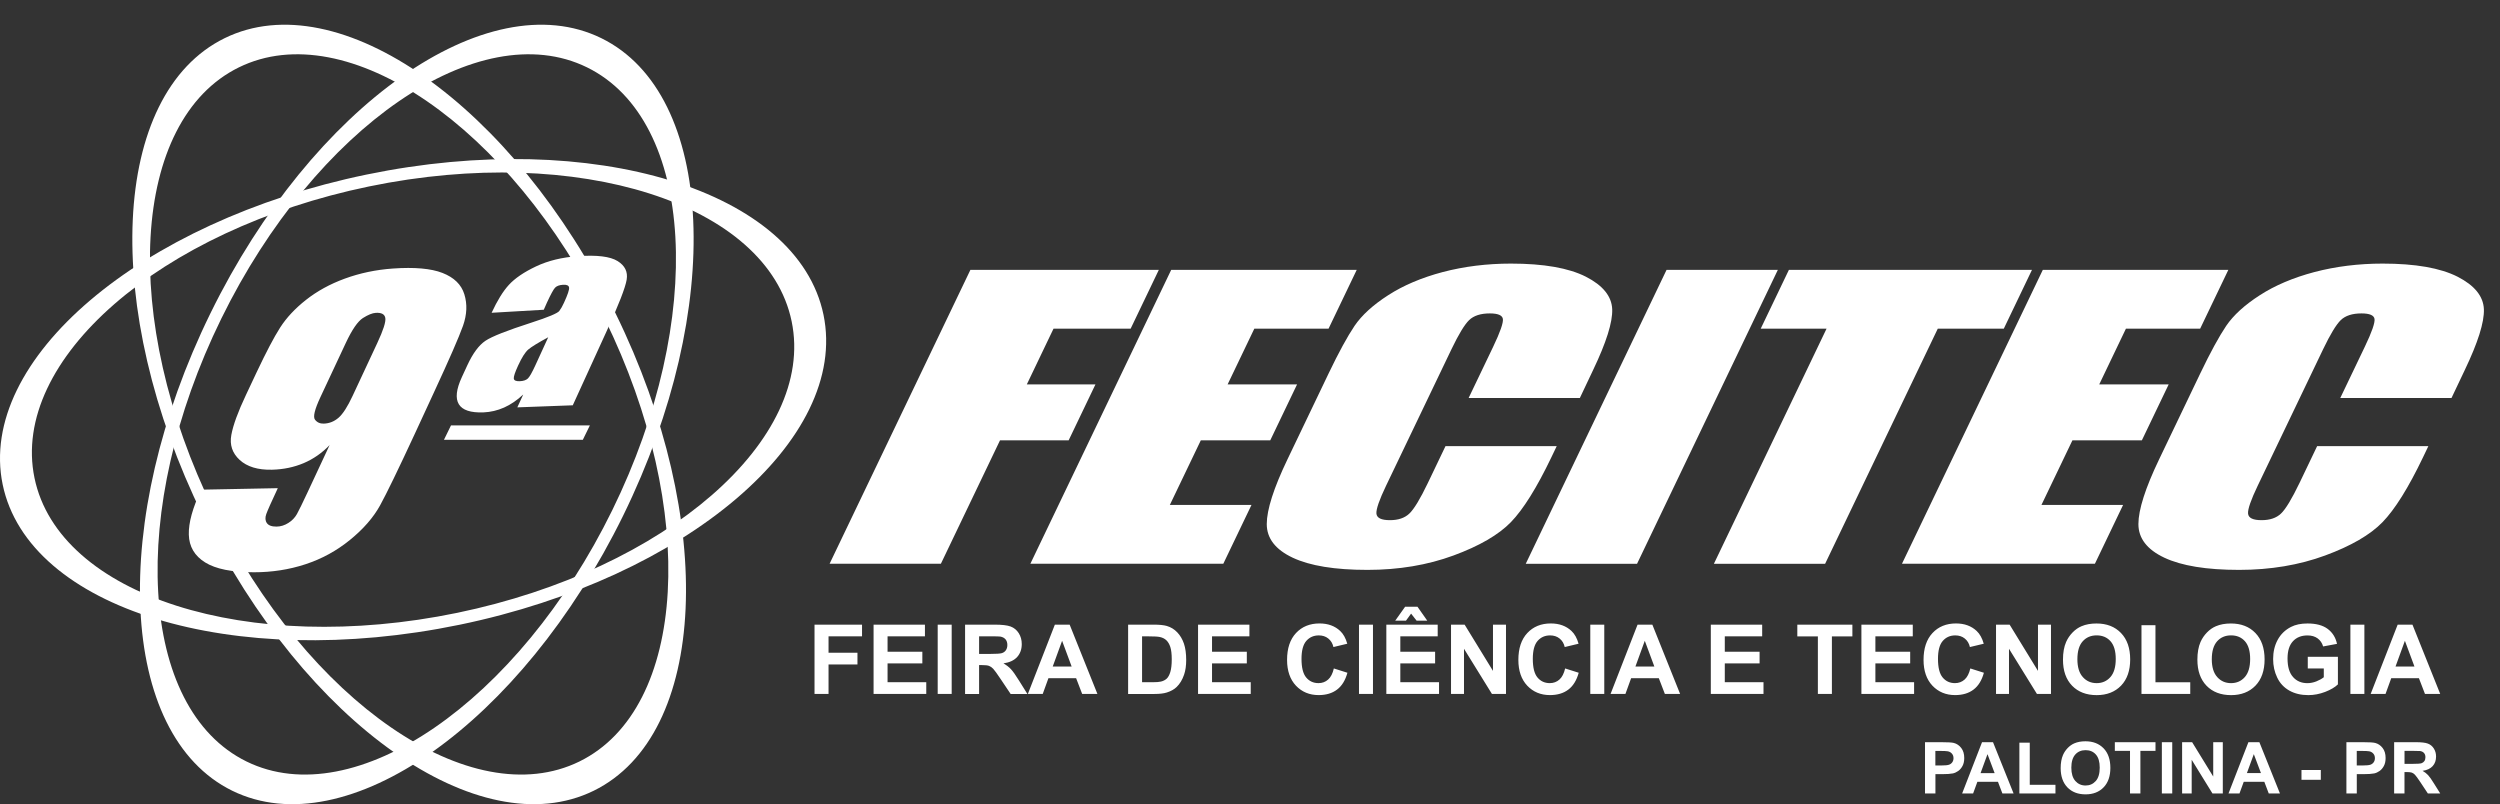 <?xml version="1.0" encoding="UTF-8" standalone="no"?>
<!-- Generator: Adobe Illustrator 23.0.1, SVG Export Plug-In . SVG Version: 6.00 Build 0)  -->

<svg
   xmlns:dc="http://purl.org/dc/elements/1.1/"
   xmlns:cc="http://creativecommons.org/ns#"
   xmlns:rdf="http://www.w3.org/1999/02/22-rdf-syntax-ns#"
   xmlns:svg="http://www.w3.org/2000/svg"
   xmlns="http://www.w3.org/2000/svg"
   xmlns:sodipodi="http://sodipodi.sourceforge.net/DTD/sodipodi-0.dtd"
   xmlns:inkscape="http://www.inkscape.org/namespaces/inkscape"
   version="1.1"
   id="Camada_1"
   x="0px"
   y="0px"
   viewBox="0 0 715 230"
   xml:space="preserve"
   inkscape:version="0.91 r13725"
   sodipodi:docname="logo-branco.svg"
   width="715"
   height="230"><rect x="0" y="0" width="715" height="230" fill="#333333" stroke="none"/><defs
     id="defs27" /><sodipodi:namedview
     pagecolor="#ffffff"
     bordercolor="#666666"
     borderopacity="1"
     objecttolerance="10"
     gridtolerance="10"
     guidetolerance="10"
     inkscape:pageopacity="0"
     inkscape:pageshadow="2"
     inkscape:window-width="1920"
     inkscape:window-height="1007"
     id="namedview25"
     showgrid="false"
     inkscape:zoom="0.17344906"
     inkscape:cx="-631.807"
     inkscape:cy="680.315"
     inkscape:window-x="0"
     inkscape:window-y="27"
     inkscape:window-maximized="1"
     inkscape:current-layer="Camada_1" /><style
     type="text/css"
     id="style3">
	.st0{fill:#FFFFFF;}
	.st1{fill-rule:evenodd;clip-rule:evenodd;fill:#FFFFFF;}
	.st2{fill:none;stroke:#000000;stroke-width:0.567;stroke-miterlimit:22.926;}
</style><path
     class="st0"
     d="m 701.123,113.836 -31.81,0 7.01,-14.64 c 2.04,-4.25 2.95,-6.91 2.79,-7.98 -0.17,-1.05 -1.41,-1.58 -3.73,-1.58 -2.63,0 -4.59,0.64 -5.92,1.91 -1.32,1.29 -3,4.06 -5.04,8.31 l -18.71,39.04 c -1.96,4.09 -2.88,6.75 -2.77,7.99 0.12,1.26 1.4,1.88 3.87,1.88 2.37,0 4.22,-0.62 5.54,-1.88 1.32,-1.24 3.1,-4.17 5.31,-8.77 l 5.04,-10.53 31.81,0 -1.56,3.26 c -4.16,8.68 -8.02,14.85 -11.54,18.48 -3.52,3.63 -9.02,6.82 -16.44,9.55 -7.42,2.73 -15.64,4.11 -24.59,4.11 -9.34,0 -16.46,-1.17 -21.39,-3.49 -4.92,-2.32 -7.41,-5.53 -7.41,-9.62 0.01,-4.11 1.98,-10.28 5.93,-18.52 l 11.76,-24.55 c 2.9,-6.06 5.39,-10.6 7.43,-13.63 2.07,-3.03 5.25,-5.95 9.61,-8.75 4.33,-2.8 9.55,-5.02 15.64,-6.63 6.08,-1.59 12.58,-2.41 19.47,-2.41 9.39,0 16.52,1.26 21.42,3.74 4.89,2.5 7.4,5.6 7.55,9.32 0.13,3.72 -1.7,9.52 -5.46,17.37 l -3.81,8.02 z m -116.88,-36.65 53.06,0 -8.06,16.82 -21.23,0 -7.63,15.93 19.86,0 -7.67,16 -19.86,0 -8.86,18.48 23.35,0 -8.06,16.82 -55.18,0 40.28,-84.05 z m -3.1,0 -8.06,16.82 -18.88,0 -32.22,67.24 -31.81,0 32.22,-67.24 -18.83,0 8.06,-16.82 69.52,0 z m -72.68,0 -40.27,84.06 -31.83,0 40.27,-84.06 31.83,0 z m -56.63,36.65 -31.81,0 7.01,-14.64 c 2.04,-4.25 2.95,-6.91 2.79,-7.98 -0.17,-1.05 -1.41,-1.58 -3.73,-1.58 -2.63,0 -4.59,0.64 -5.92,1.91 -1.32,1.29 -3,4.06 -5.04,8.31 l -18.71,39.04 c -1.96,4.09 -2.87,6.75 -2.77,7.99 0.12,1.26 1.4,1.88 3.87,1.88 2.37,0 4.22,-0.62 5.54,-1.88 1.32,-1.24 3.11,-4.17 5.31,-8.77 l 5.04,-10.53 31.81,0 -1.56,3.26 c -4.16,8.68 -8.02,14.85 -11.54,18.48 -3.52,3.63 -9.02,6.82 -16.44,9.55 -7.42,2.73 -15.64,4.11 -24.59,4.11 -9.34,0 -16.46,-1.17 -21.39,-3.49 -4.92,-2.32 -7.41,-5.53 -7.41,-9.62 0.01,-4.11 1.98,-10.28 5.93,-18.52 l 11.76,-24.55 c 2.9,-6.06 5.39,-10.6 7.43,-13.63 2.07,-3.03 5.25,-5.95 9.61,-8.75 4.33,-2.8 9.55,-5.02 15.63,-6.63 6.08,-1.59 12.58,-2.41 19.47,-2.41 9.39,0 16.52,1.26 21.42,3.74 4.89,2.5 7.4,5.6 7.55,9.32 0.13,3.72 -1.7,9.52 -5.46,17.37 l -3.8,8.02 z m -116.87,-36.65 53.06,0 -8.06,16.82 -21.23,0 -7.63,15.93 19.86,0 -7.67,16 -19.86,0 -8.86,18.48 23.35,0 -8.06,16.82 -55.18,0 40.28,-84.05 z m -57.43,0 53.89,0 -8.06,16.82 -22.06,0 -7.63,15.93 19.63,0 -7.67,16 -19.63,0 -16.91,35.3 -31.83,0 40.27,-84.05 z"
     id="path5"
     inkscape:connector-curvature="0"
     style="fill:#ffffff" /><path
     class="st1"
     d="m 105.533,53.326 c 59.8,-12.36 113.92,4.92 120.88,38.59 6.96,33.67 -35.87,70.99 -95.67,83.36 -59.8,12.36 -113.92,-4.92 -120.88,-38.59 -6.96,-33.68 35.87,-71 95.67,-83.36 m -0.7,-3.4 c 64.83,-13.4 123.34,4.56 130.69,40.11 7.35,35.55 -39.25,75.23 -104.07,88.64 -64.83,13.4 -123.34,-4.56 -130.69,-40.11 C -6.587,103.016 40.003,63.336 104.833,49.926 Z"
     id="path7"
     inkscape:connector-curvature="0"
     style="clip-rule:evenodd;fill:#ffffff;fill-rule:evenodd" /><path
     class="st1"
     d="m 172.913,91.106 c 26.89,54.82 23.67,111.54 -7.2,126.68 -30.87,15.14 -77.7,-17.02 -104.59,-71.84 -26.89,-54.82 -23.67,-111.54 7.2,-126.68 30.87,-15.14 77.7,17.02 104.59,71.84 m 3.12,-1.52 c 29.15,59.43 26.37,120.57 -6.22,136.56 -32.59,15.99 -82.65,-19.23 -111.8,-78.66 -29.15,-59.43 -26.37,-120.57 6.22,-136.56 32.59,-15.99 82.64,19.22 111.8,78.66 z"
     id="path9"
     inkscape:connector-curvature="0"
     style="clip-rule:evenodd;fill:#ffffff;fill-rule:evenodd" /><path
     class="st1"
     d="m 63.303,91.106 c -26.89,54.82 -23.67,111.54 7.2,126.68 30.87,15.14 77.7,-17.02 104.59,-71.84 26.89,-54.82 23.67,-111.54 -7.2,-126.68 -30.87,-15.14 -77.7,17.02 -104.59,71.84 m -3.11,-1.52 c -29.15,59.43 -26.37,120.57 6.22,136.56 32.59,15.99 82.65,-19.23 111.8,-78.66 29.15,-59.43 26.37,-120.57 -6.22,-136.56 -32.59,-15.99 -82.65,19.22 -111.8,78.66 z"
     id="path11"
     inkscape:connector-curvature="0"
     style="clip-rule:evenodd;fill:#ffffff;fill-rule:evenodd" /><path
     class="st0"
     d="m 690.533,190.626 -2.73,-7.36 -2.68,7.36 5.41,0 z m 7.37,7.84 -4.36,0 -1.73,-4.5 -7.92,0 -1.63,4.5 -4.25,0 7.72,-19.82 4.23,0 7.94,19.82 z m -25.69,0 0,-19.82 4,0 0,19.82 -4,0 z m -12.19,-7.29 0,-3.34 8.62,0 0,7.9 c -0.84,0.81 -2.05,1.53 -3.65,2.15 -1.59,0.61 -3.2,0.92 -4.83,0.92 -2.07,0 -3.88,-0.43 -5.42,-1.3 -1.54,-0.87 -2.7,-2.11 -3.47,-3.73 -0.78,-1.62 -1.16,-3.38 -1.16,-5.28 0,-2.06 0.43,-3.9 1.3,-5.5 0.87,-1.6 2.13,-2.83 3.8,-3.69 1.27,-0.66 2.85,-0.99 4.74,-0.99 2.46,0 4.38,0.52 5.76,1.55 1.38,1.03 2.28,2.46 2.67,4.28 l -3.97,0.74 c -0.28,-0.97 -0.81,-1.74 -1.58,-2.31 -0.77,-0.56 -1.73,-0.84 -2.88,-0.84 -1.75,0 -3.14,0.55 -4.17,1.66 -1.03,1.11 -1.55,2.75 -1.55,4.94 0,2.35 0.52,4.12 1.57,5.29 1.04,1.18 2.41,1.76 4.11,1.76 0.84,0 1.68,-0.17 2.52,-0.49 0.84,-0.33 1.56,-0.73 2.17,-1.2 l 0,-2.51 -4.58,0 z m -27.45,-2.63 c 0,2.24 0.52,3.95 1.56,5.1 1.04,1.16 2.35,1.73 3.95,1.73 1.59,0 2.9,-0.57 3.93,-1.73 1.02,-1.15 1.53,-2.87 1.53,-5.17 0,-2.27 -0.5,-3.96 -1.49,-5.08 -1,-1.12 -2.32,-1.68 -3.97,-1.68 -1.65,0 -2.98,0.57 -3.99,1.7 -1.01,1.14 -1.52,2.84 -1.52,5.13 z m -4.12,0.13 c 0,-2.02 0.3,-3.71 0.9,-5.08 0.45,-1.01 1.07,-1.92 1.85,-2.72 0.78,-0.8 1.63,-1.39 2.56,-1.78 1.24,-0.53 2.66,-0.78 4.27,-0.78 2.92,0 5.26,0.9 7.01,2.72 1.75,1.81 2.63,4.33 2.63,7.55 0,3.2 -0.87,5.7 -2.61,7.51 -1.74,1.8 -4.07,2.71 -6.97,2.71 -2.95,0 -5.29,-0.9 -7.03,-2.69 -1.74,-1.81 -2.61,-4.29 -2.61,-7.44 z m -15.99,9.79 0,-19.66 4,0 0,16.32 9.95,0 0,3.34 -13.95,0 z m -18.33,-9.92 c 0,2.24 0.52,3.95 1.56,5.1 1.04,1.16 2.35,1.73 3.95,1.73 1.59,0 2.9,-0.57 3.93,-1.73 1.02,-1.15 1.53,-2.87 1.53,-5.17 0,-2.27 -0.5,-3.96 -1.49,-5.08 -1,-1.12 -2.32,-1.68 -3.97,-1.68 -1.65,0 -2.98,0.57 -3.99,1.7 -1.02,1.14 -1.52,2.84 -1.52,5.13 z m -4.12,0.13 c 0,-2.02 0.3,-3.71 0.9,-5.08 0.45,-1.01 1.07,-1.92 1.85,-2.72 0.78,-0.8 1.63,-1.39 2.56,-1.78 1.24,-0.53 2.66,-0.78 4.27,-0.78 2.92,0 5.26,0.9 7.01,2.72 1.75,1.81 2.63,4.33 2.63,7.55 0,3.2 -0.87,5.7 -2.61,7.51 -1.74,1.8 -4.07,2.71 -6.97,2.71 -2.95,0 -5.29,-0.9 -7.03,-2.69 -1.75,-1.81 -2.61,-4.29 -2.61,-7.44 z m -19.15,9.79 0,-19.82 3.89,0 8.11,13.23 0,-13.23 3.72,0 0,19.82 -4.02,0 -7.99,-12.92 0,12.92 -3.71,0 z m -7.35,-7.29 3.88,1.23 c -0.59,2.16 -1.58,3.77 -2.97,4.82 -1.38,1.05 -3.14,1.57 -5.26,1.57 -2.63,0 -4.79,-0.9 -6.49,-2.69 -1.69,-1.8 -2.54,-4.26 -2.54,-7.37 0,-3.3 0.85,-5.86 2.56,-7.69 1.7,-1.82 3.94,-2.74 6.72,-2.74 2.42,0 4.39,0.72 5.91,2.15 0.9,0.84 1.58,2.06 2.03,3.65 l -3.96,0.95 c -0.23,-1.03 -0.72,-1.84 -1.47,-2.44 -0.74,-0.6 -1.65,-0.89 -2.71,-0.89 -1.47,0 -2.66,0.53 -3.58,1.58 -0.91,1.05 -1.37,2.76 -1.37,5.12 0,2.51 0.45,4.29 1.35,5.35 0.9,1.07 2.07,1.6 3.51,1.6 1.07,0 1.98,-0.34 2.75,-1.02 0.75,-0.66 1.3,-1.73 1.64,-3.18 z m -31.15,7.29 0,-19.82 14.69,0 0,3.35 -10.69,0 0,4.39 9.95,0 0,3.34 -9.95,0 0,5.39 11.07,0 0,3.34 -15.07,0 z m -12.45,0 0,-16.46 -5.88,0 0,-3.35 15.75,0 0,3.35 -5.86,0 0,16.46 -4.01,0 z m -30.62,0 0,-19.82 14.69,0 0,3.35 -10.69,0 0,4.39 9.95,0 0,3.34 -9.95,0 0,5.39 11.07,0 0,3.34 -15.07,0 z m -16.15,-7.84 -2.73,-7.36 -2.68,7.36 5.41,0 z m 7.37,7.84 -4.36,0 -1.73,-4.5 -7.92,0 -1.63,4.5 -4.25,0 7.72,-19.82 4.23,0 7.94,19.82 z m -25.69,0 0,-19.82 4,0 0,19.82 -4,0 z m -7.19,-7.29 3.88,1.23 c -0.6,2.16 -1.58,3.77 -2.97,4.82 -1.38,1.05 -3.14,1.57 -5.26,1.57 -2.63,0 -4.79,-0.9 -6.49,-2.69 -1.69,-1.8 -2.54,-4.26 -2.54,-7.37 0,-3.3 0.85,-5.86 2.56,-7.69 1.7,-1.82 3.94,-2.74 6.72,-2.74 2.42,0 4.39,0.72 5.91,2.15 0.9,0.84 1.58,2.06 2.03,3.65 l -3.96,0.95 c -0.23,-1.03 -0.72,-1.84 -1.47,-2.44 -0.74,-0.6 -1.65,-0.89 -2.71,-0.89 -1.47,0 -2.66,0.53 -3.58,1.58 -0.91,1.05 -1.37,2.76 -1.37,5.12 0,2.51 0.45,4.29 1.35,5.35 0.9,1.07 2.07,1.6 3.51,1.6 1.07,0 1.98,-0.34 2.75,-1.02 0.75,-0.66 1.3,-1.73 1.64,-3.18 z m -32.64,7.29 0,-19.82 3.89,0 8.11,13.23 0,-13.23 3.72,0 0,19.82 -4.02,0 -7.99,-12.92 0,12.92 -3.71,0 z m -15.96,-20.96 2.84,-3.99 3.52,0 2.8,3.99 -3.05,0 -1.57,-2.01 -1.46,2.01 -3.08,0 z m -2.54,20.96 0,-19.82 14.69,0 0,3.35 -10.69,0 0,4.39 9.95,0 0,3.34 -9.95,0 0,5.39 11.07,0 0,3.34 -15.07,0 z m -7.82,0 0,-19.82 4,0 0,19.82 -4,0 z m -7.19,-7.29 3.88,1.23 c -0.59,2.16 -1.58,3.77 -2.97,4.82 -1.38,1.05 -3.14,1.57 -5.26,1.57 -2.63,0 -4.79,-0.9 -6.49,-2.69 -1.69,-1.8 -2.54,-4.26 -2.54,-7.37 0,-3.3 0.85,-5.86 2.56,-7.69 1.7,-1.82 3.94,-2.74 6.72,-2.74 2.42,0 4.39,0.72 5.91,2.15 0.9,0.84 1.58,2.06 2.03,3.65 l -3.96,0.95 c -0.23,-1.03 -0.72,-1.84 -1.47,-2.44 -0.74,-0.6 -1.65,-0.89 -2.71,-0.89 -1.47,0 -2.66,0.53 -3.58,1.58 -0.91,1.05 -1.37,2.76 -1.37,5.12 0,2.51 0.45,4.29 1.35,5.35 0.9,1.07 2.07,1.6 3.51,1.6 1.07,0 1.98,-0.34 2.75,-1.02 0.76,-0.66 1.3,-1.73 1.64,-3.18 z m -38.84,7.29 0,-19.82 14.69,0 0,3.35 -10.69,0 0,4.39 9.95,0 0,3.34 -9.95,0 0,5.39 11.07,0 0,3.34 -15.07,0 z m -16.01,-16.47 0,13.12 2.99,0 c 1.12,0 1.92,-0.06 2.42,-0.19 0.65,-0.16 1.19,-0.43 1.62,-0.82 0.43,-0.39 0.78,-1.03 1.05,-1.91 0.27,-0.89 0.41,-2.1 0.41,-3.63 0,-1.53 -0.14,-2.7 -0.41,-3.53 -0.27,-0.82 -0.65,-1.46 -1.13,-1.92 -0.49,-0.46 -1.11,-0.77 -1.85,-0.93 -0.56,-0.13 -1.65,-0.19 -3.29,-0.19 l -1.81,0 z m -4,-3.35 7.31,0 c 1.65,0 2.9,0.13 3.77,0.38 1.16,0.34 2.16,0.95 2.99,1.83 0.83,0.87 1.46,1.94 1.9,3.21 0.43,1.27 0.65,2.83 0.65,4.69 0,1.63 -0.2,3.04 -0.61,4.22 -0.49,1.44 -1.2,2.61 -2.12,3.5 -0.69,0.68 -1.63,1.2 -2.81,1.58 -0.88,0.28 -2.06,0.42 -3.54,0.42 l -7.53,0 0,-19.83 z m -16.14,11.98 -2.73,-7.36 -2.68,7.36 5.41,0 z m 7.37,7.84 -4.36,0 -1.73,-4.5 -7.92,0 -1.63,4.5 -4.25,0 7.72,-19.82 4.23,0 7.94,19.82 z m -33.85,-11.44 2.96,0 c 1.92,0 3.12,-0.08 3.6,-0.24 0.48,-0.16 0.85,-0.44 1.12,-0.84 0.27,-0.4 0.41,-0.89 0.41,-1.49 0,-0.67 -0.18,-1.2 -0.53,-1.62 -0.36,-0.41 -0.86,-0.67 -1.51,-0.78 -0.32,-0.04 -1.3,-0.07 -2.92,-0.07 l -3.12,0 0,5.04 z m -4,11.44 0,-19.82 8.43,0 c 2.12,0 3.65,0.18 4.61,0.54 0.96,0.36 1.73,0.99 2.31,1.9 0.58,0.91 0.86,1.95 0.86,3.12 0,1.49 -0.44,2.72 -1.31,3.69 -0.87,0.96 -2.18,1.58 -3.92,1.83 0.87,0.51 1.58,1.06 2.15,1.67 0.56,0.6 1.32,1.67 2.28,3.22 l 2.42,3.87 -4.79,0 -2.89,-4.31 c -1.03,-1.54 -1.73,-2.51 -2.11,-2.91 -0.38,-0.4 -0.78,-0.67 -1.2,-0.83 -0.42,-0.15 -1.09,-0.22 -2.02,-0.22 l -0.81,0 0,8.27 -4.01,0 z m -7.83,0 0,-19.82 4,0 0,19.82 -4,0 z m -18.34,0 0,-19.82 14.69,0 0,3.35 -10.69,0 0,4.39 9.95,0 0,3.34 -9.95,0 0,5.39 11.07,0 0,3.34 -15.07,0 z m -16.89,0 0,-19.82 13.59,0 0,3.35 -9.58,0 0,4.69 8.27,0 0,3.35 -8.27,0 0,8.42 -4.01,0 z"
     id="path13"
     inkscape:connector-curvature="0"
     style="fill:#ffffff" /><path
     class="st0"
     d="m 687.693,218.466 2.19,0 c 1.42,0 2.3,-0.06 2.66,-0.18 0.35,-0.12 0.63,-0.33 0.83,-0.62 0.2,-0.29 0.3,-0.66 0.3,-1.1 0,-0.49 -0.13,-0.89 -0.4,-1.2 -0.26,-0.3 -0.63,-0.49 -1.11,-0.57 -0.24,-0.03 -0.96,-0.05 -2.16,-0.05 l -2.31,0 0,3.72 z m -2.97,8.46 0,-14.66 6.23,0 c 1.57,0 2.71,0.13 3.41,0.4 0.71,0.26 1.28,0.73 1.71,1.4 0.43,0.68 0.64,1.44 0.64,2.31 0,1.1 -0.32,2.01 -0.97,2.73 -0.65,0.72 -1.61,1.17 -2.89,1.35 0.64,0.37 1.16,0.78 1.58,1.23 0.42,0.45 0.98,1.24 1.68,2.38 l 1.79,2.86 -3.54,0 -2.12,-3.2 c -0.76,-1.14 -1.28,-1.85 -1.57,-2.15 -0.28,-0.29 -0.58,-0.5 -0.89,-0.61 -0.32,-0.11 -0.82,-0.16 -1.5,-0.16 l -0.6,0 0,6.12 -2.96,0 z m -10.69,-12.18 0,4.18 1.61,0 c 1.16,0 1.94,-0.08 2.33,-0.23 0.39,-0.15 0.7,-0.39 0.92,-0.72 0.22,-0.33 0.33,-0.71 0.33,-1.14 0,-0.54 -0.16,-0.98 -0.47,-1.32 -0.31,-0.35 -0.71,-0.57 -1.19,-0.65 -0.35,-0.06 -1.06,-0.1 -2.12,-0.1 l -1.41,0 z m -2.96,12.18 0,-14.66 4.74,0 c 1.8,0 2.97,0.07 3.51,0.22 0.84,0.22 1.54,0.7 2.11,1.44 0.57,0.74 0.85,1.69 0.85,2.86 0,0.9 -0.16,1.65 -0.49,2.27 -0.33,0.61 -0.74,1.1 -1.24,1.45 -0.5,0.35 -1.01,0.58 -1.53,0.69 -0.71,0.14 -1.73,0.21 -3.06,0.21 l -1.92,0 0,5.53 -2.97,0 z m -12.85,-3.91 0,-2.8 5.53,0 0,2.8 -5.53,0 z m -11.59,-1.91 -2.04,-5.42 -1.98,5.42 4.02,0 z m 5.43,5.82 -3.2,0 -1.27,-3.34 -5.88,0 -1.22,3.34 -3.14,0 5.69,-14.66 3.14,0 5.88,14.66 z m -27.98,0 0,-14.66 2.87,0 6.03,9.82 0,-9.82 2.74,0 0,14.66 -2.96,0 -5.94,-9.63 0,9.63 -2.74,0 z m -5.79,0 0,-14.66 2.97,0 0,14.66 -2.97,0 z m -9.11,0 0,-12.18 -4.34,0 0,-2.48 11.63,0 0,2.48 -4.32,0 0,12.18 -2.97,0 z m -16.78,-7.34 c 0,1.66 0.39,2.92 1.15,3.78 0.77,0.86 1.74,1.29 2.92,1.29 1.18,0 2.15,-0.43 2.91,-1.28 0.76,-0.85 1.14,-2.13 1.14,-3.83 0,-1.68 -0.37,-2.94 -1.11,-3.76 -0.74,-0.83 -1.72,-1.24 -2.94,-1.24 -1.22,0 -2.21,0.42 -2.95,1.26 -0.74,0.83 -1.12,2.09 -1.12,3.78 z m -3.05,0.1 c 0,-1.49 0.23,-2.75 0.67,-3.77 0.33,-0.75 0.79,-1.42 1.36,-2.01 0.58,-0.59 1.21,-1.03 1.89,-1.32 0.91,-0.39 1.97,-0.58 3.16,-0.58 2.16,0 3.89,0.67 5.19,2.01 1.3,1.34 1.94,3.21 1.94,5.6 0,2.37 -0.64,4.23 -1.93,5.56 -1.29,1.34 -3.01,2.01 -5.16,2.01 -2.18,0 -3.92,-0.67 -5.2,-2 -1.27,-1.33 -1.92,-3.16 -1.92,-5.5 z m -11.81,7.24 0,-14.53 2.97,0 0,12.06 7.35,0 0,2.48 -10.32,0 z m -7.08,-5.82 -2.04,-5.42 -1.98,5.42 4.02,0 z m 5.42,5.82 -3.2,0 -1.27,-3.34 -5.88,0 -1.22,3.34 -3.14,0 5.69,-14.66 3.14,0 5.88,14.66 z m -22.37,-12.18 0,4.18 1.61,0 c 1.16,0 1.94,-0.08 2.33,-0.23 0.39,-0.15 0.7,-0.39 0.92,-0.72 0.22,-0.33 0.33,-0.71 0.33,-1.14 0,-0.54 -0.16,-0.98 -0.47,-1.32 -0.31,-0.35 -0.71,-0.57 -1.19,-0.65 -0.35,-0.06 -1.06,-0.1 -2.12,-0.1 l -1.41,0 z m -2.96,12.18 0,-14.66 4.75,0 c 1.8,0 2.97,0.07 3.51,0.22 0.84,0.22 1.54,0.7 2.11,1.44 0.57,0.74 0.85,1.69 0.85,2.86 0,0.9 -0.16,1.65 -0.49,2.27 -0.33,0.61 -0.74,1.1 -1.24,1.45 -0.5,0.35 -1.01,0.58 -1.53,0.69 -0.71,0.14 -1.73,0.21 -3.06,0.21 l -1.92,0 0,5.53 -2.98,0 z"
     id="path15"
     inkscape:connector-curvature="0"
     style="fill:#ffffff" /><polygon
     class="st1"
     points="270.74,643.34 310.46,643.34 308.45,647.45 268.73,647.45 "
     id="polygon17"
     style="clip-rule:evenodd;fill:#ffffff;fill-rule:evenodd"
     transform="translate(-141.757,-521.674)" /><path
     class="st0"
     d="m 156.793,96.456 c -2.92,1.58 -4.82,2.75 -5.7,3.5 -0.88,0.75 -1.86,2.3 -2.92,4.61 -0.87,1.9 -1.29,3.14 -1.23,3.69 0.06,0.55 0.63,0.82 1.71,0.77 1.04,-0.04 1.82,-0.3 2.32,-0.78 0.5,-0.48 1.2,-1.72 2.13,-3.74 1.22,-2.69 2.45,-5.37 3.69,-8.05 m -1.27,-7.87 c -5.01,0.29 -10,0.58 -14.92,0.87 1.61,-3.48 3.25,-6.15 4.95,-8 1.72,-1.87 4.3,-3.63 7.74,-5.26 3.45,-1.64 7.43,-2.61 12.01,-2.93 5.42,-0.38 9.2,0.08 11.31,1.39 2.12,1.31 2.99,3.08 2.61,5.35 -0.38,2.26 -2.24,7.08 -5.64,14.52 -3.25,7.12 -6.51,14.24 -9.77,21.39 -5.34,0.2 -10.62,0.4 -15.86,0.59 0.56,-1.23 1.12,-2.45 1.69,-3.68 -1.75,1.64 -3.57,2.88 -5.47,3.73 -1.9,0.84 -3.88,1.31 -5.92,1.39 -3.67,0.13 -6.01,-0.65 -7.03,-2.34 -1.03,-1.7 -0.74,-4.27 0.87,-7.76 0.52,-1.14 1.05,-2.28 1.58,-3.42 1.57,-3.39 3.29,-5.7 5.16,-6.96 1.86,-1.25 6.24,-2.96 13.08,-5.17 4.88,-1.57 7.57,-2.72 8.04,-3.35 0.47,-0.63 0.92,-1.41 1.34,-2.35 1.07,-2.33 1.56,-3.77 1.46,-4.37 -0.09,-0.58 -0.68,-0.85 -1.72,-0.78 -1.07,0.07 -1.83,0.35 -2.3,0.85 -0.45,0.49 -1.23,1.91 -2.3,4.23 -0.29,0.71 -0.6,1.39 -0.91,2.06 z M 91.633,113.596 c -1.64,3.51 -2.16,5.65 -1.54,6.44 0.61,0.79 1.45,1.15 2.51,1.12 1.59,-0.05 3,-0.62 4.23,-1.69 1.25,-1.09 2.58,-3.17 4.01,-6.24 2.36,-5.05 4.71,-10.09 7.06,-15.12 1.72,-3.68 2.48,-6.06 2.3,-7.15 -0.18,-1.09 -1.1,-1.58 -2.74,-1.48 -0.98,0.06 -2.21,0.56 -3.68,1.49 -1.45,0.93 -3.09,3.29 -4.88,7.11 -2.43,5.16 -4.84,10.33 -7.27,15.52 z m -34.09,26.45 c 7.21,-0.14 14.51,-0.29 21.91,-0.43 -1.84,3.92 -2.94,6.4 -3.3,7.41 -0.36,1.02 -0.31,1.88 0.17,2.57 0.47,0.68 1.4,1.03 2.79,1.01 1.16,-0.01 2.27,-0.36 3.34,-1.03 1.06,-0.66 1.88,-1.51 2.47,-2.56 0.59,-1.06 1.61,-3.16 3.09,-6.32 2.09,-4.47 4.17,-8.95 6.26,-13.41 -2.17,2.27 -4.64,3.98 -7.4,5.16 -2.76,1.17 -5.79,1.81 -9.07,1.89 -4.06,0.1 -7.15,-0.86 -9.27,-2.81 -2.11,-1.95 -2.89,-4.32 -2.37,-7.14 0.51,-2.8 1.9,-6.61 4.18,-11.43 1.02,-2.17 2.05,-4.34 3.06,-6.5 2.7,-5.71 4.92,-9.96 6.71,-12.76 1.8,-2.81 4.27,-5.46 7.39,-7.92 3.17,-2.5 6.84,-4.53 11.13,-6.1 4.27,-1.56 8.87,-2.54 13.77,-2.88 6.15,-0.43 10.88,-0.01 14.14,1.26 3.3,1.29 5.4,3.31 6.26,6.11 0.87,2.8 0.75,5.81 -0.39,9.03 -1.16,3.25 -3.91,9.54 -8.25,18.91 -1.83,3.96 -3.66,7.92 -5.5,11.9 -4.73,10.2 -8.05,17.05 -9.96,20.53 -1.91,3.47 -4.79,6.77 -8.6,9.87 -3.8,3.1 -8.05,5.43 -12.75,6.97 -4.69,1.54 -9.59,2.29 -14.72,2.29 -6.29,0 -10.95,-0.94 -13.97,-2.82 -3.02,-1.88 -4.57,-4.53 -4.66,-7.93 -0.1,-3.43 1.11,-7.72 3.54,-12.87 z"
     id="path19"
     inkscape:connector-curvature="0"
     style="fill:#ffffff" /></svg>